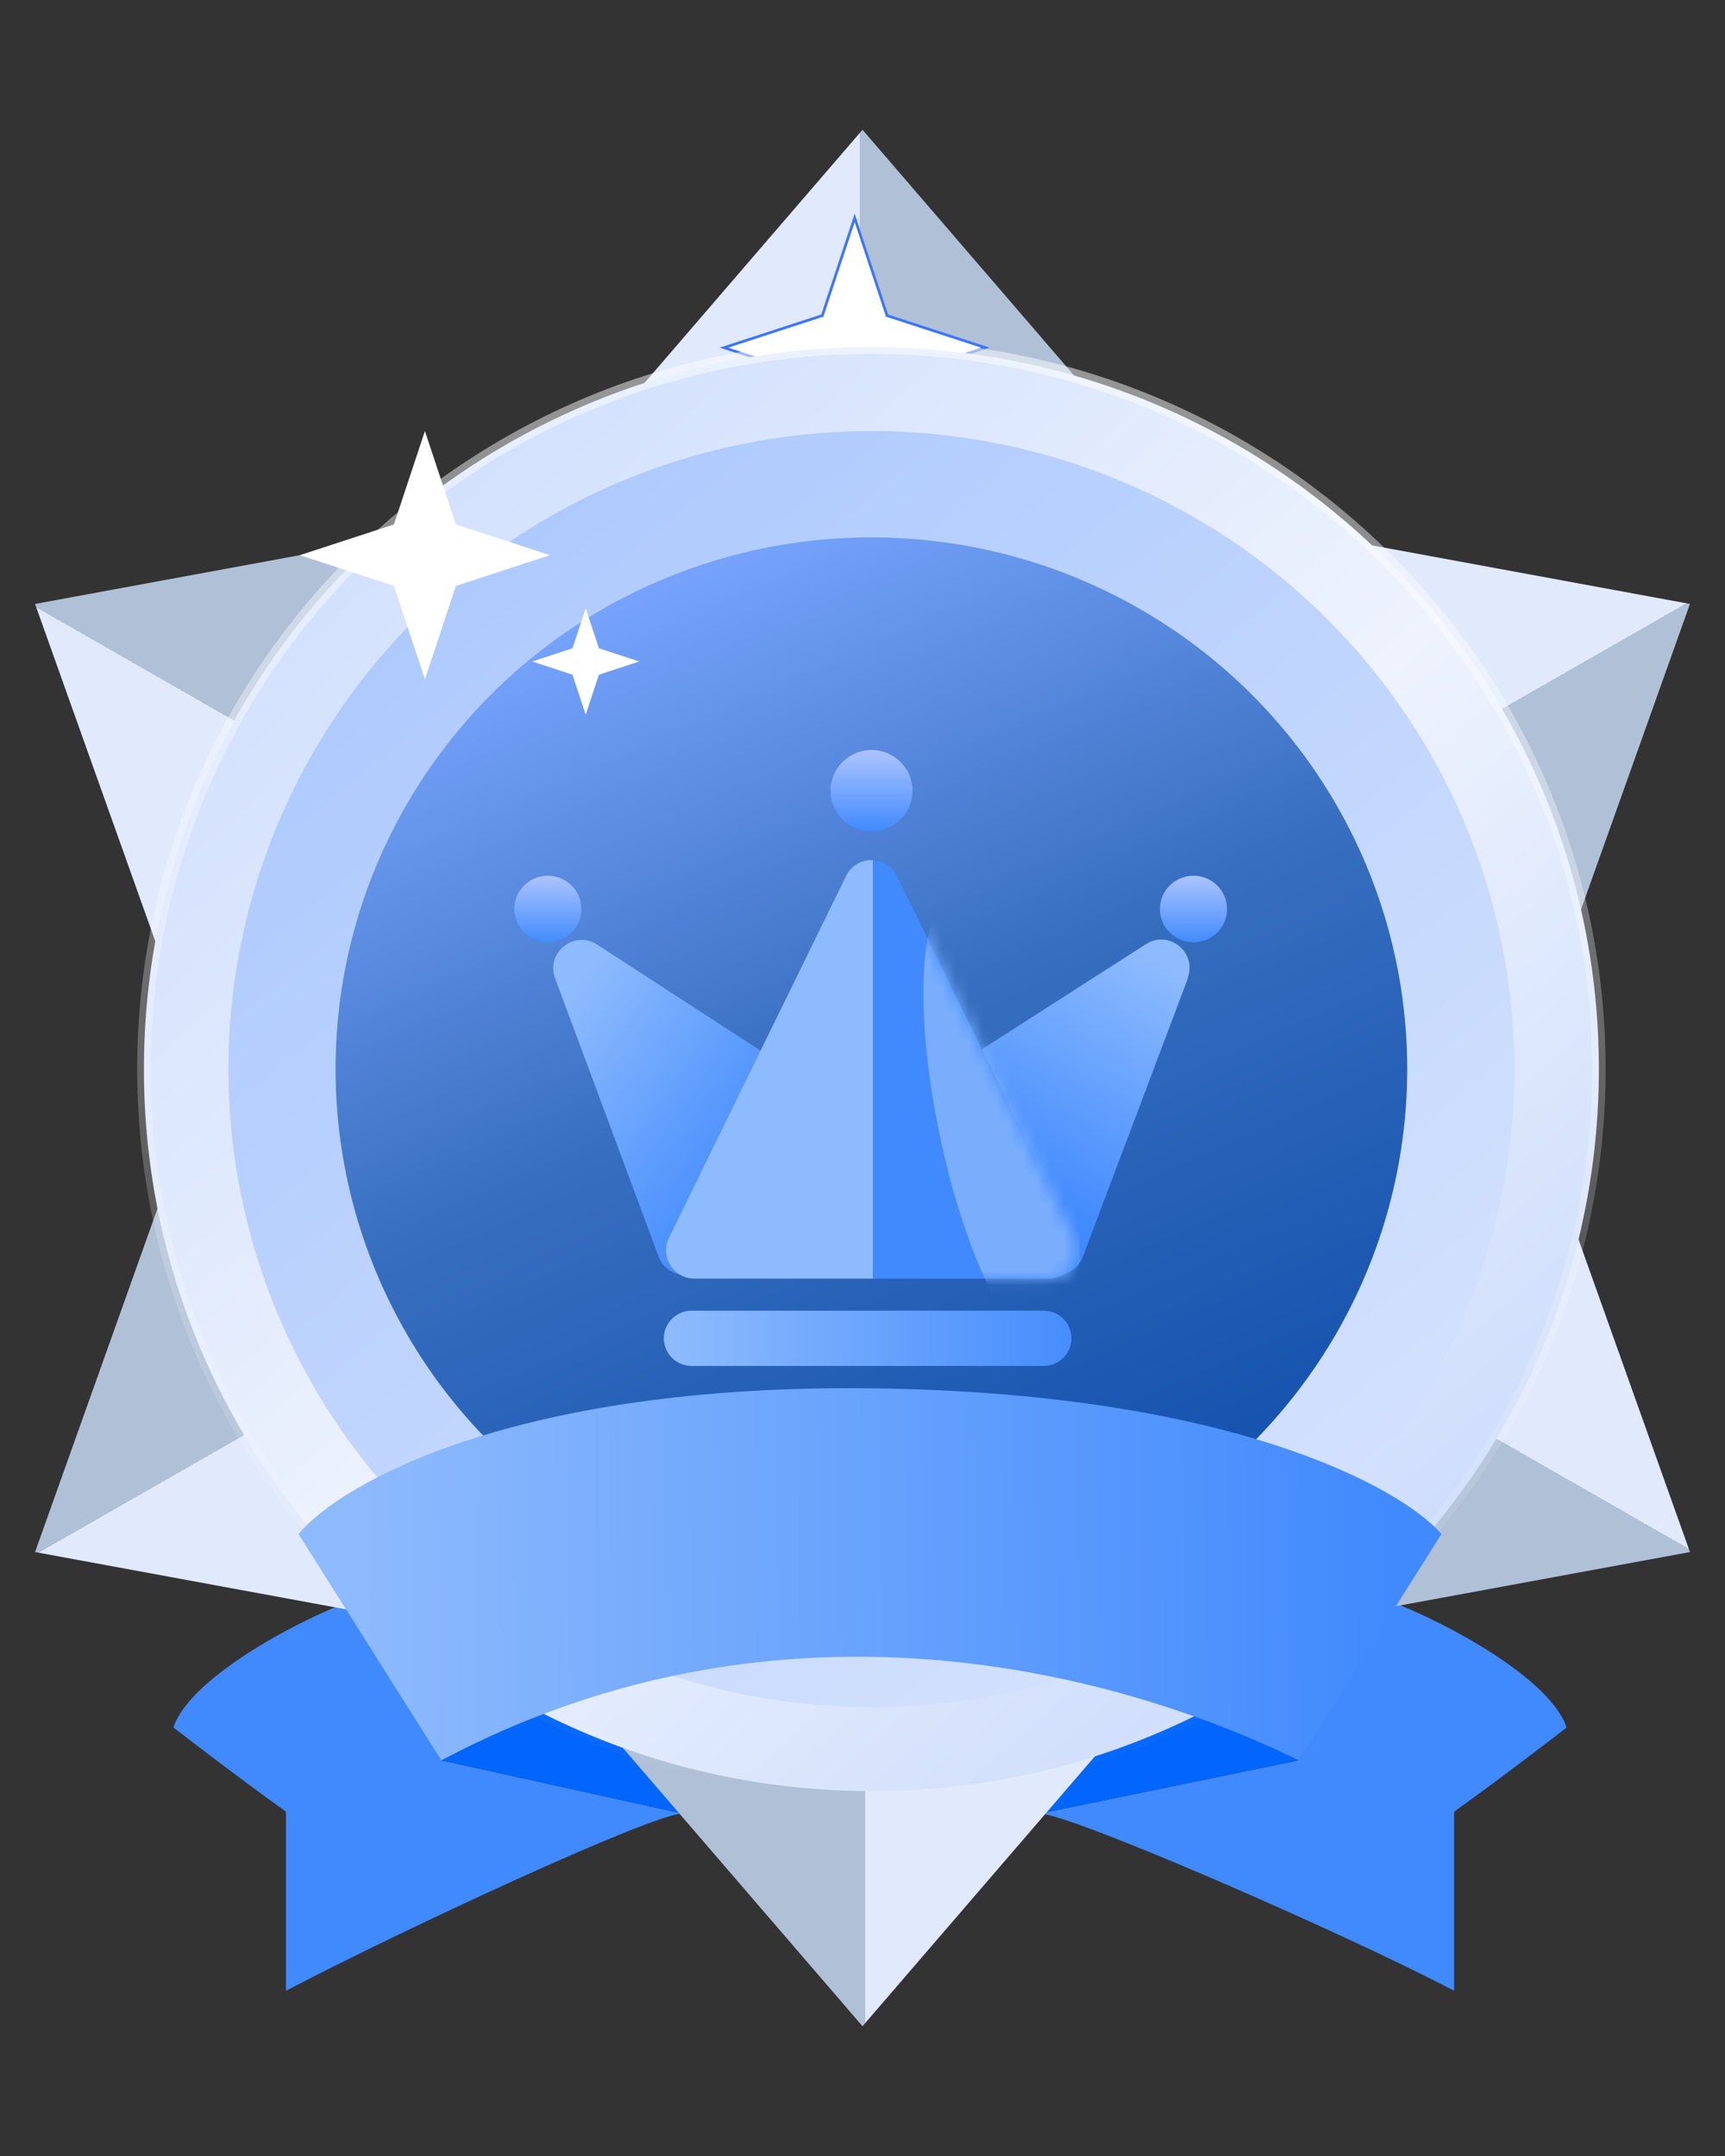 <?xml version="1.0" encoding="UTF-8"?>
<svg id="Layer_1" xmlns="http://www.w3.org/2000/svg" xmlns:xlink="http://www.w3.org/1999/xlink" viewBox="0 0 128 160">
  <rect x="0" y="0" width="128" height="160" fill="#333333" stroke="none"/>
  <defs>
    <style>
      .cls-1 {
        mask: url(#mask);
      }

      .cls-2 {
        fill: url(#linear-gradient-7);
        stroke: url(#linear-gradient-8);
      }

      .cls-3 {
        fill: url(#linear-gradient-5);
      }

      .cls-4 {
        fill: url(#linear-gradient-6);
      }

      .cls-5 {
        fill: url(#linear-gradient-9);
      }

      .cls-6 {
        fill: url(#linear-gradient-4);
      }

      .cls-7 {
        fill: url(#linear-gradient-3);
      }

      .cls-8 {
        fill: url(#linear-gradient-2);
      }

      .cls-9 {
        fill: none;
        stroke: #3d75fd;
        stroke-width: .2px;
      }

      .cls-10 {
        fill: url(#linear-gradient);
      }

      .cls-11 {
        fill: #0266fd;
      }

      .cls-12 {
        fill: #418afd;
      }

      .cls-13 {
        fill: #fff;
      }

      .cls-14 {
        fill: url(#linear-gradient-10);
      }

      .cls-15 {
        fill: url(#linear-gradient-11);
      }

      .cls-16 {
        fill: url(#linear-gradient-12);
      }

      .cls-17 {
        fill: url(#linear-gradient-13);
      }

      .cls-18 {
        fill: url(#linear-gradient-19);
      }

      .cls-19 {
        fill: url(#linear-gradient-14);
      }

      .cls-20 {
        fill: url(#linear-gradient-15);
      }

      .cls-21 {
        fill: url(#linear-gradient-16);
      }

      .cls-22 {
        fill: url(#linear-gradient-17);
      }

      .cls-23 {
        fill: url(#linear-gradient-18);
      }

      .cls-24 {
        fill: #7aaefd;
      }
    </style>
    <linearGradient id="linear-gradient" x1="-231.83" y1="-365.96" x2="-214.18" y2="-365.96" gradientTransform="translate(287 -344) scale(1 -1)" gradientUnits="userSpaceOnUse">
      <stop offset=".49" stop-color="#e1e9fd"/>
      <stop offset=".49" stop-color="#cfe3ec"/>
      <stop offset=".49" stop-color="#b0c0d7"/>
    </linearGradient>
    <linearGradient id="linear-gradient-2" x1="-214.17" y1="-482.04" x2="-231.82" y2="-482.04" xlink:href="#linear-gradient"/>
    <linearGradient id="linear-gradient-3" x1="-168.06" y1="-445.37" x2="-176.78" y2="-460.6" xlink:href="#linear-gradient"/>
    <linearGradient id="linear-gradient-4" x1="-277.94" y1="-402.63" x2="-269.22" y2="-387.4" xlink:href="#linear-gradient"/>
    <linearGradient id="linear-gradient-5" x1="-176.78" y1="-387.4" x2="-168.06" y2="-402.63" xlink:href="#linear-gradient"/>
    <linearGradient id="linear-gradient-6" x1="-269.22" y1="-460.6" x2="-277.94" y2="-445.37" xlink:href="#linear-gradient"/>
    <linearGradient id="linear-gradient-7" x1="-257.64" y1="-383.67" x2="-185.8" y2="-464.4" gradientTransform="translate(287 -344) scale(1 -1)" gradientUnits="userSpaceOnUse">
      <stop offset="0" stop-color="#d3e1fd"/>
      <stop offset=".52" stop-color="#eef3fd"/>
      <stop offset="1" stop-color="#ceddfc"/>
    </linearGradient>
    <linearGradient id="linear-gradient-8" x1="-222.34" y1="-369.27" x2="-222.34" y2="-477.42" gradientTransform="translate(287 -344) scale(1 -1)" gradientUnits="userSpaceOnUse">
      <stop offset="0" stop-color="#fff" stop-opacity=".5"/>
      <stop offset="1" stop-color="#fff" stop-opacity="0"/>
    </linearGradient>
    <linearGradient id="linear-gradient-9" x1="-252.39" y1="-386.82" x2="-191.97" y2="-460.26" gradientTransform="translate(287 -344) scale(1 -1)" gradientUnits="userSpaceOnUse">
      <stop offset="0" stop-color="#aecafd"/>
      <stop offset="1" stop-color="#d3e1fd"/>
    </linearGradient>
    <linearGradient id="linear-gradient-10" x1="-238.87" y1="-386.46" x2="-206.54" y2="-458.59" gradientTransform="translate(287 -344) scale(1 -1)" gradientUnits="userSpaceOnUse">
      <stop offset="0" stop-color="#78a4fd"/>
      <stop offset=".48" stop-color="#376ebf"/>
      <stop offset="1" stop-color="#1452ae"/>
    </linearGradient>
    <linearGradient id="linear-gradient-11" x1="-246.51" y1="-420.09" x2="-230.46" y2="-431.85" gradientTransform="translate(287 -344) scale(1 -1)" gradientUnits="userSpaceOnUse">
      <stop offset="0" stop-color="#8ebbfd"/>
      <stop offset="1" stop-color="#418afd"/>
    </linearGradient>
    <linearGradient id="linear-gradient-12" x1="-207.21" y1="-411.73" x2="-216.88" y2="-429.26" xlink:href="#linear-gradient-11"/>
    <linearGradient id="linear-gradient-13" x1="-230.78" y1="-423.36" x2="-213.64" y2="-423.36" gradientTransform="translate(287 -344) scale(1 -1)" gradientUnits="userSpaceOnUse">
      <stop offset=".5" stop-color="#8ebbfd"/>
      <stop offset=".5" stop-color="#418afd"/>
    </linearGradient>
    <linearGradient id="linear-gradient-14" x1="-230.78" y1="-423.36" x2="-213.64" y2="-423.36" gradientTransform="translate(287 -344) scale(1 -1)" gradientUnits="userSpaceOnUse">
      <stop offset=".42" stop-color="#b0aed6"/>
      <stop offset=".5" stop-color="#fdca1e"/>
    </linearGradient>
    <mask id="mask" x="49.42" y="63.84" width="30.69" height="36.39" maskUnits="userSpaceOnUse">
      <g id="mask0_3_121">
        <path class="cls-19" d="M62.78,65.01c.77-1.57,3.01-1.57,3.78,0l13.14,26.85c.68,1.4-.33,3.03-1.89,3.03h-26.28c-1.56,0-2.57-1.63-1.89-3.03l13.14-26.85Z"/>
      </g>
    </mask>
    <linearGradient id="linear-gradient-15" x1="-222.33" y1="-399.67" x2="-222.33" y2="-405.7" gradientTransform="translate(287 -344) scale(1 -1)" gradientUnits="userSpaceOnUse">
      <stop offset="0" stop-color="#adc4fd"/>
      <stop offset="1" stop-color="#418afd"/>
    </linearGradient>
    <linearGradient id="linear-gradient-16" x1="-246.35" y1="-408.99" x2="-246.35" y2="-413.93" xlink:href="#linear-gradient-15"/>
    <linearGradient id="linear-gradient-17" x1="-198.44" y1="-408.99" x2="-198.44" y2="-413.93" xlink:href="#linear-gradient-15"/>
    <linearGradient id="linear-gradient-18" x1="-237.4" y1="-443.32" x2="-207.16" y2="-443.32" gradientTransform="translate(287 -344) scale(1 -1)" gradientUnits="userSpaceOnUse">
      <stop offset="0" stop-color="#8ebbfd"/>
      <stop offset="1" stop-color="#458dfd"/>
    </linearGradient>
    <linearGradient id="linear-gradient-19" x1="-260.33" y1="-461.41" x2="-183.97" y2="-460.56" gradientTransform="translate(287 -344) scale(1 -1)" gradientUnits="userSpaceOnUse">
      <stop offset="0" stop-color="#8dbafc"/>
      <stop offset="1" stop-color="#418afd"/>
    </linearGradient>
  </defs>
  <path class="cls-12" d="M12.87,128.19c1.19-3.6,8.9-7.79,13.18-9.39l6.69,11.84,17.89,3.95c-2.23,0-21.2,8.83-29.41,13.15v-13.29c-4.08-2.93-8.36-6.26-8.36-6.26Z"/>
  <path class="cls-12" d="M116.24,128.19c-1.19-3.6-8.9-7.79-13.18-9.39l-6.69,11.84-19.21,3.95c2.23,0,22.52,8.83,30.74,13.15v-13.29c4.08-2.93,8.36-6.26,8.36-6.26Z"/>
  <path class="cls-11" d="M42.69,125.38l7.95,9.21-17.89-3.95,9.94-5.26Z"/>
  <path class="cls-11" d="M85.76,125.38l-8.61,9.21,19.22-3.95-10.6-5.26Z"/>
  <path class="cls-10" d="M64,9.63l21.23,24.66h-42.46l21.23-24.66Z"/>
  <path class="cls-8" d="M64,150.37l-21.23-24.66h42.46l-21.23,24.66Z"/>
  <g>
    <path class="cls-13" d="M63.42,15.95l2.46,7.42,7.48,2.44-7.48,2.44-2.46,7.42-2.46-7.42-7.48-2.44,7.48-2.44,2.46-7.42Z"/>
    <path class="cls-9" d="M63.42,16.17l2.39,7.22v.03s.04.01.04.01l7.27,2.37-7.27,2.37h-.03s-.01.04-.01.04l-2.39,7.22-2.39-7.22v-.03s-.04-.01-.04-.01l-7.27-2.37,7.27-2.37h.03s.01-.04.01-.04l2.39-7.22Z"/>
  </g>
  <path class="cls-7" d="M125.4,115.18l-32.13,5.92,21.23-36.5,10.9,30.58Z"/>
  <path class="cls-6" d="M2.6,44.82l32.13-5.92-21.23,36.5L2.6,44.82Z"/>
  <path class="cls-3" d="M125.4,44.82l-10.9,30.58-21.23-36.5,32.13,5.92Z"/>
  <path class="cls-4" d="M2.6,115.18l10.9-30.58,21.23,36.5-32.13-5.92Z"/>
  <path class="cls-2" d="M118.64,79.34c0,29.59-24.17,53.58-53.98,53.58S10.68,108.93,10.68,79.34s24.17-53.58,53.98-53.58,53.98,23.99,53.98,53.58Z"/>
  <ellipse class="cls-5" cx="64.66" cy="79.34" rx="47.71" ry="47.35"/>
  <ellipse class="cls-14" cx="64.66" cy="79.34" rx="39.76" ry="39.46"/>
  <g>
    <path class="cls-15" d="M41.19,72.6c-.71-1.9,1.42-3.6,3.12-2.5l31.81,20.65c1.76,1.14.95,3.87-1.15,3.87h-24.13c-.88,0-1.67-.55-1.97-1.37l-7.68-20.65Z"/>
    <path class="cls-16" d="M88.13,72.58c.71-1.9-1.4-3.61-3.1-2.51l-32.27,20.68c-1.77,1.13-.97,3.88,1.14,3.88h24.48c.88,0,1.66-.54,1.97-1.36l7.8-20.68Z"/>
    <path class="cls-17" d="M62.78,65.01c.77-1.57,3.01-1.57,3.78,0l13.14,26.85c.68,1.4-.33,3.03-1.89,3.03h-26.28c-1.56,0-2.57-1.63-1.89-3.03l13.14-26.85Z"/>
    <g class="cls-1">
      <ellipse class="cls-24" cx="74.31" cy="83.26" rx="4.69" ry="17.3" transform="translate(-15.45 16.95) rotate(-11.8)"/>
    </g>
    <ellipse class="cls-20" cx="64.67" cy="58.68" rx="3.04" ry="3.02"/>
    <ellipse class="cls-21" cx="40.65" cy="67.46" rx="2.49" ry="2.47"/>
    <ellipse class="cls-22" cx="88.56" cy="67.46" rx="2.49" ry="2.47"/>
    <path class="cls-23" d="M51.31,97.27h26.14c1.13,0,2.05.92,2.05,2.05h0c0,1.13-.92,2.05-2.05,2.05h-26.14c-1.13,0-2.05-.92-2.05-2.05h0c0-1.13.92-2.05,2.05-2.05Z"/>
  </g>
  <path class="cls-13" d="M43.46,45.14l.98,2.97,2.99.98-2.99.98-.98,2.97-.98-2.97-2.99-.98,2.99-.98.98-2.97Z"/>
  <path class="cls-13" d="M31.53,31.99l2.3,6.93,6.98,2.28-6.98,2.28-2.3,6.93-2.3-6.93-6.98-2.28,6.98-2.28,2.3-6.93Z"/>
  <path class="cls-18" d="M22.15,113.84l10.6,16.8c28.49-15.13,55.66-3.95,63.61,0l10.6-16.8c-3.03-3.48-15.74-10.5-42.3-10.81-26.56-.31-39.41,7.08-42.51,10.81Z"/>
</svg>